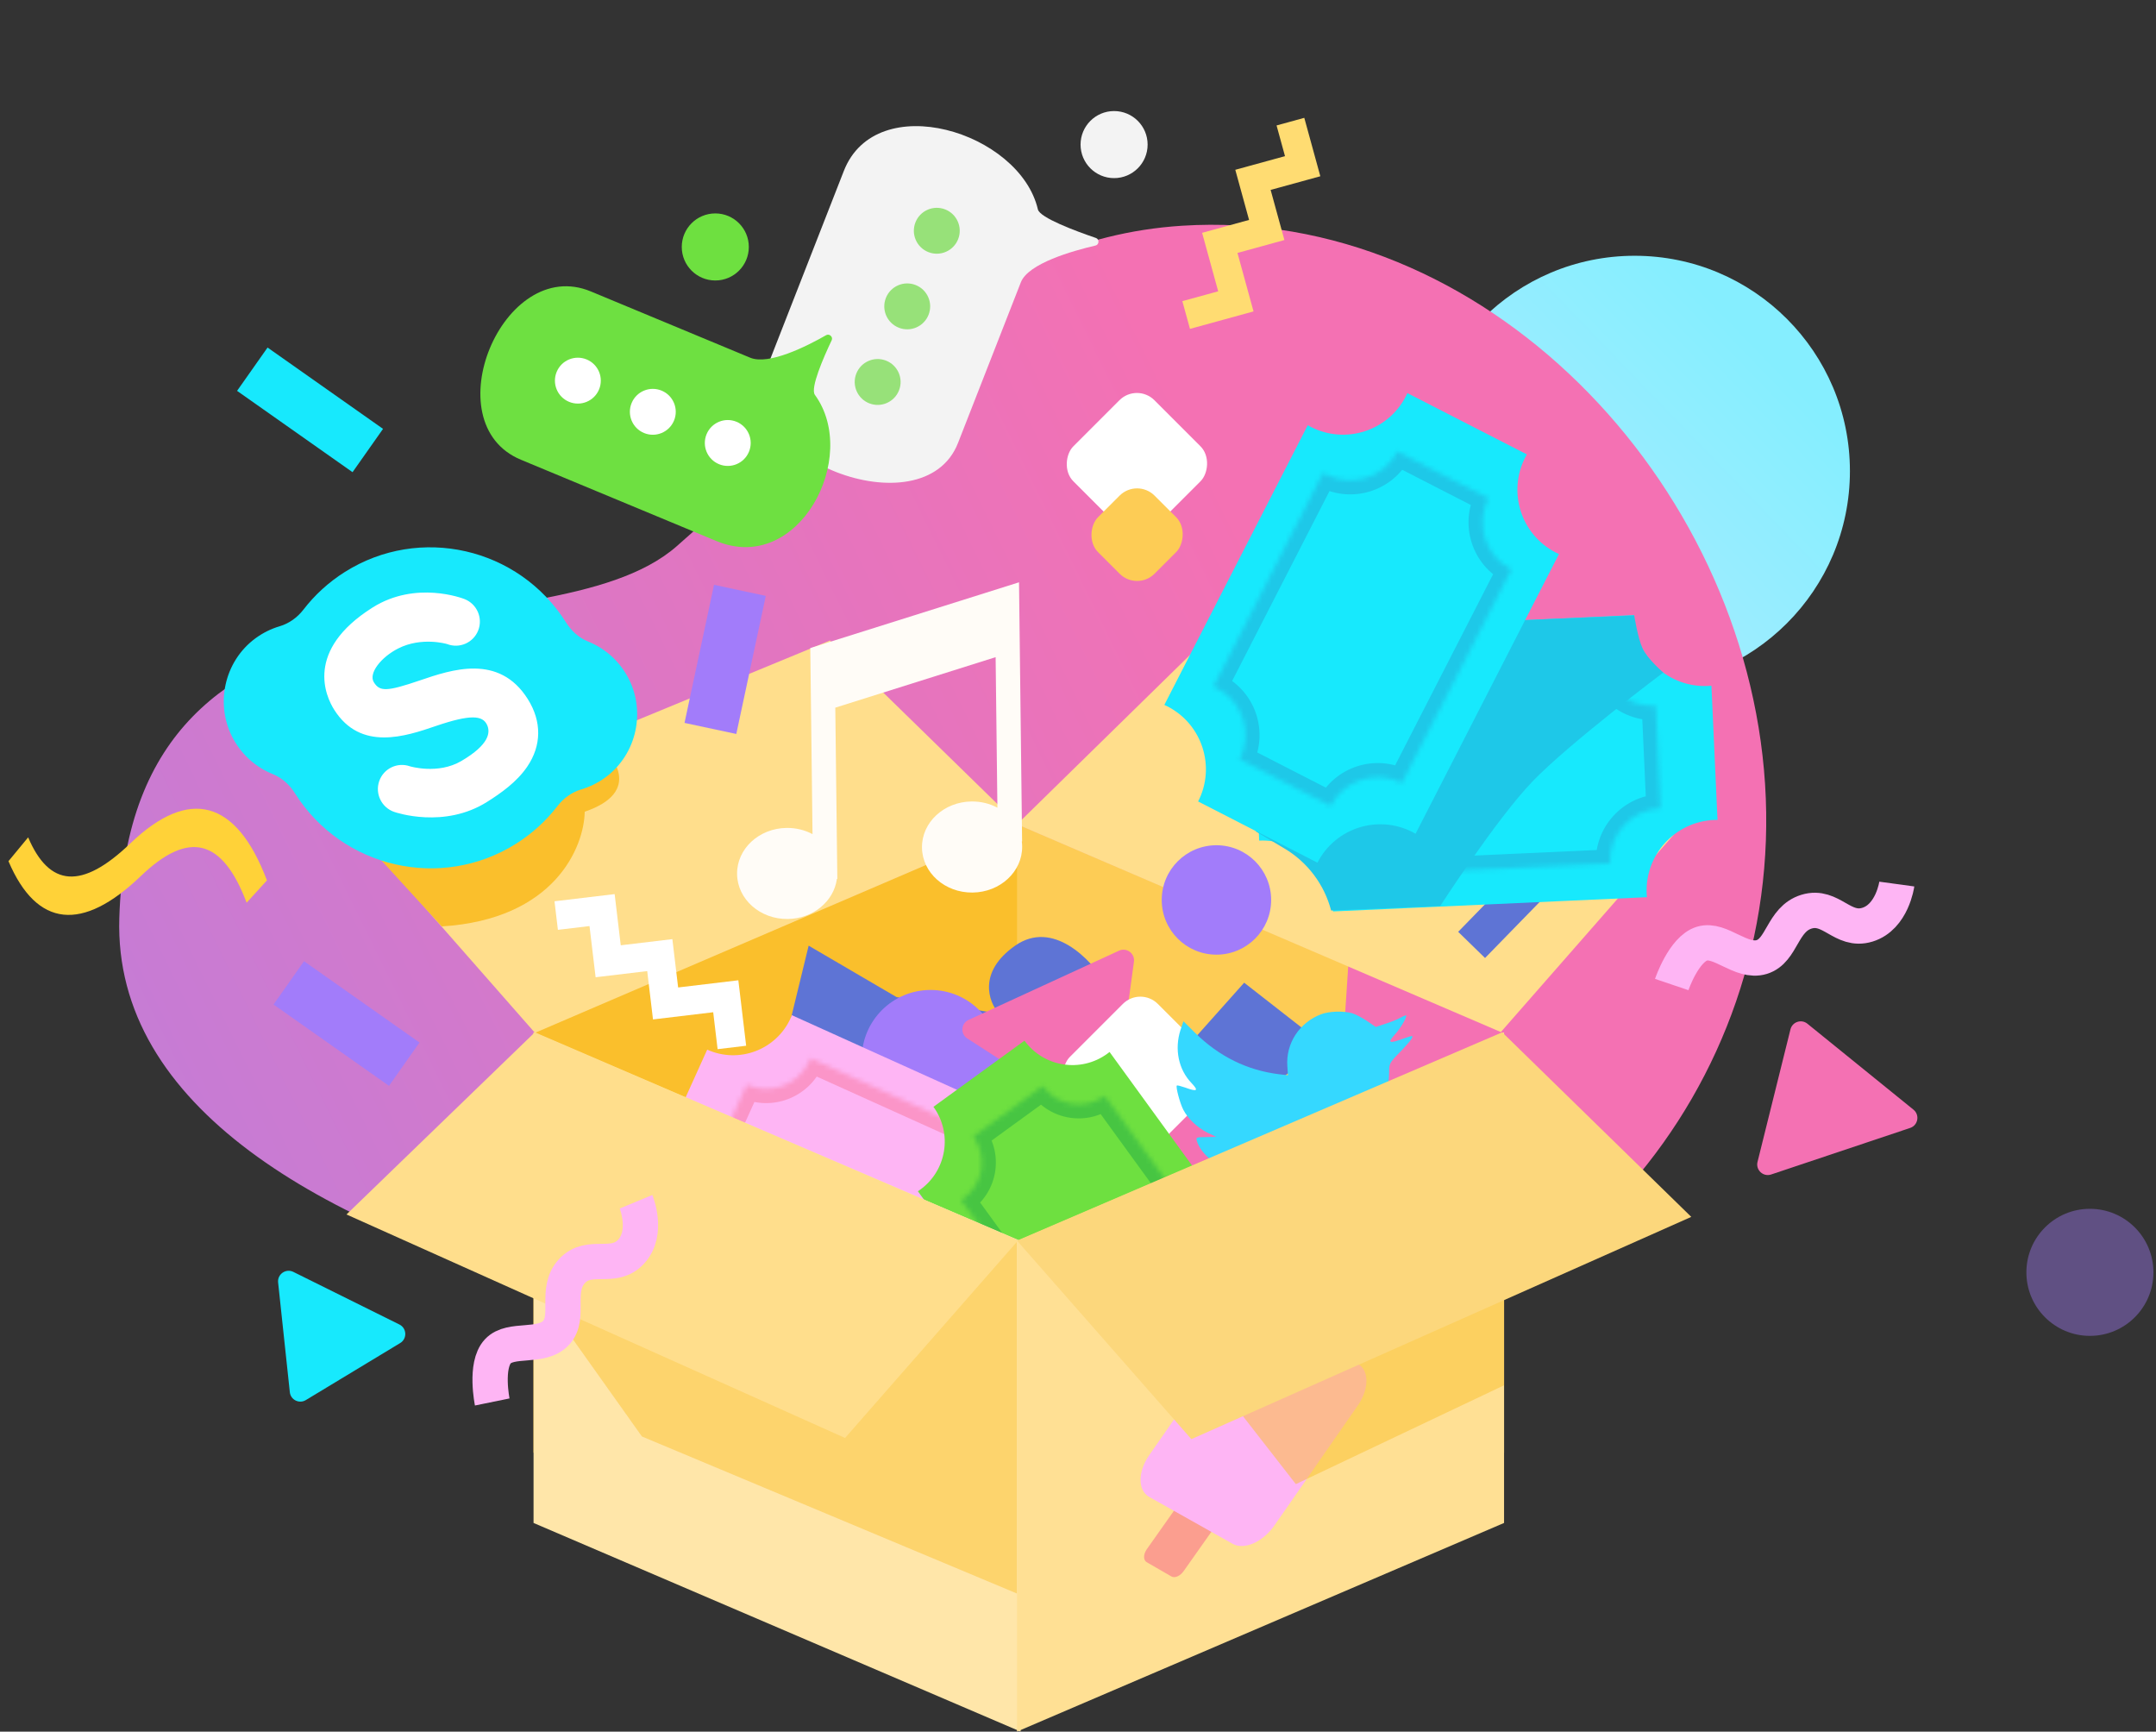 <svg width="462" height="371" viewBox="0 0 462 371" fill="none" xmlns="http://www.w3.org/2000/svg">
<rect x="0" y="0" width="462" height="371" fill="#333333" stroke="none"/>
<g style="mix-blend-mode:multiply">
<path fill-rule="evenodd" clip-rule="evenodd" d="M350.281 147.06C375.758 147.06 396.412 126.407 396.412 100.929C396.412 75.452 375.758 54.799 350.281 54.799C324.803 54.799 304.149 75.452 304.149 100.929C304.149 126.407 324.803 147.06 350.281 147.06Z" fill="url(#paint0_linear)"/>
</g>
<g style="mix-blend-mode:multiply">
<path fill-rule="evenodd" clip-rule="evenodd" d="M269.026 293.713C333.532 289.569 382.424 233.281 378.229 167.991C374.034 102.701 317.769 44.22 253.263 48.365C208.636 51.232 181.381 85.166 144.989 117.045C116.768 141.765 28.092 115.59 25.567 196.65C23.041 277.709 204.52 297.858 269.026 293.713Z" fill="url(#paint1_linear)"/>
</g>
<path fill-rule="evenodd" clip-rule="evenodd" d="M218.693 176.554L114.331 221.25V311.243L218.693 266.547V176.554Z" fill="#FABF2C"/>
<path fill-rule="evenodd" clip-rule="evenodd" d="M217.937 176.554L322.299 221.25V311.243L217.937 266.547V176.554Z" fill="#FDCC55"/>
<path d="M173.282 202.606L168.024 224.205L195.189 234.785H269.236L284.109 224.205L266.607 210.541L251.272 227.732L236.813 210.541C233.746 205.545 225.597 196.964 217.535 202.606C209.473 208.249 211.839 214.655 214.03 217.153L192.122 213.626L173.282 202.606Z" fill="#5E74D5"/>
<path fill-rule="evenodd" clip-rule="evenodd" d="M248.746 225.293C249.146 223.682 251.086 223.032 252.376 224.078L275.106 242.495C276.497 243.622 276.096 245.841 274.399 246.409L244.611 256.383C242.913 256.952 241.257 255.422 241.689 253.684L248.746 225.293Z" fill="#F471B3"/>
<path fill-rule="evenodd" clip-rule="evenodd" d="M199.408 241.591C207.553 241.591 214.155 234.989 214.155 226.844C214.155 218.7 207.553 212.097 199.408 212.097C191.264 212.097 184.662 218.7 184.662 226.844C184.662 234.989 191.264 241.591 199.408 241.591Z" fill="#A27CFA"/>
<path fill-rule="evenodd" clip-rule="evenodd" d="M238.519 238.8C238.294 240.446 236.436 241.3 235.041 240.4L207.266 222.481C205.762 221.51 205.922 219.261 207.548 218.513L239.792 203.682C241.419 202.934 243.23 204.277 242.988 206.05L238.519 238.8Z" fill="#F471B3"/>
<path fill-rule="evenodd" clip-rule="evenodd" d="M290.272 235.488C288.725 236.091 287.076 234.882 287.185 233.225L289.353 200.243C289.47 198.457 291.514 197.504 292.958 198.562L321.586 219.539C323.03 220.597 322.737 222.833 321.069 223.483L290.272 235.488Z" fill="#F471B3"/>
<rect width="26.674" height="26.674" rx="5.294" transform="matrix(0.707 0.707 -0.707 0.707 244.361 211.341)" fill="white"/>
<path fill-rule="evenodd" clip-rule="evenodd" d="M180.826 36.612C172.837 57.036 171.735 59.853 164.297 78.868C156.859 97.884 197.852 113.919 205.29 94.903C211.796 78.272 211.511 78.999 218.755 60.48C220.335 56.442 229.801 53.753 234.77 52.6C235.543 52.421 235.606 51.245 234.855 50.99C230.498 49.504 222.823 46.652 222.407 44.87C218.524 28.208 187.775 18.849 180.826 36.612Z" fill="#F3F3F3"/>
<path fill-rule="evenodd" clip-rule="evenodd" d="M192.647 83.628C193.636 81.1 192.388 78.249 189.86 77.26C187.332 76.271 184.48 77.519 183.491 80.047C182.502 82.575 183.75 85.427 186.278 86.415C188.807 87.404 191.658 86.157 192.647 83.628ZM198.983 67.43C199.972 64.902 198.724 62.05 196.196 61.062C193.667 60.073 190.816 61.32 189.827 63.849C188.838 66.377 190.086 69.228 192.614 70.217C195.143 71.206 197.994 69.958 198.983 67.43ZM202.532 44.863C205.061 45.852 206.309 48.703 205.32 51.231C204.331 53.76 201.479 55.008 198.951 54.019C196.423 53.03 195.175 50.178 196.164 47.65C197.153 45.122 200.004 43.874 202.532 44.863Z" fill="#3CD000" fill-opacity="0.5"/>
<path fill-rule="evenodd" clip-rule="evenodd" d="M153.52 115.918C133.27 107.498 130.476 106.337 111.622 98.497C92.769 90.658 107.761 54.601 126.615 62.441C143.104 69.297 142.384 68.997 160.746 76.632C164.761 78.301 172.962 74.139 177.047 71.802C177.719 71.418 178.555 72.187 178.223 72.887C176.465 76.587 173.584 83.176 174.619 84.596C184.341 97.945 171.132 123.24 153.52 115.918Z" fill="#6EE041"/>
<path fill-rule="evenodd" clip-rule="evenodd" d="M157.838 90.369C155.331 89.327 152.454 90.514 151.411 93.021C150.369 95.527 151.556 98.404 154.063 99.447C156.57 100.489 159.447 99.302 160.489 96.795C161.532 94.288 160.344 91.411 157.838 90.369Z" fill="white"/>
<path fill-rule="evenodd" clip-rule="evenodd" d="M141.777 83.691C139.27 82.649 136.393 83.836 135.351 86.343C134.309 88.85 135.496 91.727 138.003 92.769C140.509 93.811 143.386 92.624 144.429 90.117C145.471 87.61 144.284 84.733 141.777 83.691Z" fill="white"/>
<path fill-rule="evenodd" clip-rule="evenodd" d="M125.716 77.013C123.209 75.971 120.332 77.158 119.29 79.665C118.248 82.172 119.435 85.049 121.942 86.091C124.448 87.133 127.325 85.946 128.368 83.439C129.41 80.933 128.223 78.056 125.716 77.013Z" fill="white"/>
<rect width="24.567" height="24.567" rx="5.294" transform="matrix(0.707 0.707 -0.707 0.707 243.627 82.001)" fill="white"/>
<rect width="17.128" height="17.128" rx="5.294" transform="matrix(0.707 0.707 -0.707 0.707 243.661 102.442)" fill="#FDCC55"/>
<path fill-rule="evenodd" clip-rule="evenodd" d="M151.54 224.882C151.54 224.882 151.54 224.882 151.54 224.882C158.344 227.956 166.351 224.932 169.425 218.129C169.518 217.922 169.606 217.715 169.688 217.506L224.537 242.285C224.435 242.484 224.337 242.687 224.243 242.894C221.17 249.698 224.193 257.704 230.997 260.778C231.203 260.871 231.411 260.959 231.62 261.041L221.032 284.477C220.832 284.375 220.629 284.277 220.423 284.184C213.619 281.11 205.612 284.134 202.539 290.937C202.445 291.144 202.358 291.351 202.276 291.56L147.426 266.781C147.528 266.581 147.626 266.378 147.72 266.172C150.793 259.369 147.77 251.362 140.966 248.288L151.54 224.882Z" fill="#FEB5F4"/>
<mask id="path-20-inside-1" fill="white">
<path fill-rule="evenodd" clip-rule="evenodd" d="M160.004 232.414C160.004 232.414 160.004 232.414 160.004 232.414C165.106 234.719 171.112 232.451 173.417 227.349C173.51 227.142 173.596 226.933 173.675 226.724L215.6 245.664C215.494 245.861 215.395 246.064 215.301 246.271C212.996 251.373 215.264 257.378 220.366 259.683L212.297 277.546C207.194 275.241 201.189 277.508 198.884 282.611L198.884 282.611L157 263.689C159.305 258.587 157.037 252.582 151.934 250.276L151.934 250.276L160.004 232.414Z"/>
</mask>
<path d="M160.004 232.414L157.247 231.169L158.492 228.412L161.249 229.657L160.004 232.414ZM173.675 226.724L170.842 225.662L171.976 222.637L174.92 223.967L173.675 226.724ZM215.6 245.664L216.845 242.907L219.789 244.237L218.269 247.088L215.6 245.664ZM220.366 259.683L221.612 256.927L224.368 258.172L223.123 260.929L220.366 259.683ZM212.297 277.546L215.053 278.791L213.808 281.548L211.051 280.302L212.297 277.546ZM198.884 282.611L201.641 283.856L198.884 282.611ZM198.884 282.611L201.641 283.857L200.395 286.613L197.638 285.368L198.884 282.611ZM157 263.689L155.754 266.446L152.997 265.201L154.243 262.444L157 263.689ZM151.934 250.276L153.18 247.52L151.934 250.276ZM151.934 250.276L150.689 253.033L147.932 251.788L149.177 249.031L151.934 250.276ZM158.758 235.171C158.758 235.171 158.758 235.171 158.758 235.171C158.758 235.171 158.758 235.171 158.758 235.171L161.249 229.657C161.249 229.657 161.249 229.657 161.249 229.657C161.249 229.657 161.249 229.657 161.249 229.657L158.758 235.171ZM176.174 228.594C173.181 235.219 165.384 238.164 158.758 235.171L161.249 229.657C164.829 231.275 169.043 229.684 170.66 226.103L176.174 228.594ZM176.507 227.786C176.406 228.057 176.294 228.327 176.174 228.594L170.66 226.103C170.726 225.957 170.787 225.81 170.842 225.662L176.507 227.786ZM214.354 248.421L172.43 229.481L174.92 223.967L216.845 242.907L214.354 248.421ZM212.545 245.025C212.665 244.758 212.794 244.496 212.931 244.24L218.269 247.088C218.195 247.227 218.124 247.369 218.058 247.516L212.545 245.025ZM219.121 262.44C212.496 259.447 209.552 251.65 212.545 245.025L218.058 247.516C216.441 251.096 218.032 255.309 221.612 256.927L219.121 262.44ZM209.54 276.3L217.61 258.438L223.123 260.929L215.053 278.791L209.54 276.3ZM196.127 281.366C199.12 274.741 206.917 271.796 213.542 274.789L211.051 280.302C207.471 278.685 203.258 280.276 201.641 283.856L196.127 281.366ZM196.127 281.366L196.127 281.366L201.641 283.856L201.641 283.857L196.127 281.366ZM158.245 260.933L200.129 279.855L197.638 285.368L155.754 266.446L158.245 260.933ZM153.18 247.52C159.805 250.513 162.749 258.31 159.756 264.935L154.243 262.444C155.86 258.864 154.269 254.651 150.689 253.033L153.18 247.52ZM153.179 247.52L153.18 247.52L150.689 253.033L150.689 253.033L153.179 247.52ZM162.76 233.659L154.691 251.522L149.177 249.031L157.247 231.169L162.76 233.659Z" fill="#FB95C8" mask="url(#path-20-inside-1)"/>
<path fill-rule="evenodd" clip-rule="evenodd" d="M200.022 237.135C204.142 242.806 202.885 250.744 197.214 254.864C197.041 254.989 196.867 255.109 196.691 255.224L229.908 300.944C230.072 300.812 230.24 300.683 230.413 300.558C236.084 296.438 244.021 297.695 248.141 303.366C248.266 303.538 248.387 303.712 248.502 303.888L268.037 289.695C267.905 289.531 267.776 289.363 267.651 289.191C263.531 283.52 264.788 275.583 270.459 271.462C270.631 271.337 270.805 271.217 270.982 271.102L237.764 225.383C237.6 225.515 237.432 225.643 237.26 225.768C231.589 229.888 223.652 228.631 219.532 222.96L200.022 237.135Z" fill="#6EE040"/>
<g opacity="0.4">
<mask id="path-23-inside-2" fill="white">
<path fill-rule="evenodd" clip-rule="evenodd" d="M208.557 243.484C208.557 243.484 208.557 243.484 208.557 243.484C211.648 247.737 210.705 253.69 206.451 256.781C206.279 256.906 206.103 257.025 205.926 257.137L231.316 292.083C231.477 291.948 231.644 291.818 231.817 291.693C236.07 288.603 242.023 289.546 245.113 293.799L260.002 282.981C256.912 278.728 257.855 272.775 262.108 269.685L236.743 234.773C232.49 237.863 226.537 236.92 223.446 232.667L223.446 232.667L208.557 243.484Z"/>
</mask>
<path d="M208.557 243.484L206.779 241.037L204.332 242.815L206.11 245.262L208.557 243.484ZM205.926 257.137L204.312 254.578L201.579 256.301L203.478 258.915L205.926 257.137ZM231.316 292.083L228.868 293.861L230.767 296.475L233.251 294.408L231.316 292.083ZM245.113 293.799L242.666 295.577L244.444 298.024L246.891 296.246L245.113 293.799ZM260.002 282.981L261.78 285.429L264.228 283.651L262.45 281.203L260.002 282.981ZM262.108 269.685L263.886 272.132L266.334 270.354L264.556 267.907L262.108 269.685ZM236.743 234.773L239.19 232.995L237.412 230.548L234.965 232.326L236.743 234.773ZM223.446 232.667L225.894 230.889L223.446 232.667ZM223.446 232.667L225.894 230.889L224.116 228.441L221.668 230.219L223.446 232.667ZM211.005 241.706C211.005 241.706 211.005 241.706 211.005 241.706C211.005 241.706 211.005 241.706 211.005 241.706L206.11 245.262C206.11 245.262 206.11 245.262 206.11 245.262C206.11 245.262 206.11 245.262 206.11 245.262L211.005 241.706ZM208.229 259.228C213.834 255.156 215.077 247.311 211.005 241.706L206.11 245.262C208.218 248.164 207.575 252.225 204.673 254.333L208.229 259.228ZM207.539 259.696C207.773 259.548 208.003 259.392 208.229 259.228L204.673 254.333C204.554 254.42 204.434 254.501 204.312 254.578L207.539 259.696ZM233.763 290.305L208.373 255.359L203.478 258.915L228.868 293.861L233.763 290.305ZM230.039 289.246C229.813 289.41 229.593 289.581 229.381 289.758L233.251 294.408C233.361 294.316 233.476 294.227 233.595 294.14L230.039 289.246ZM247.56 292.021C243.488 286.416 235.644 285.174 230.039 289.246L233.595 294.14C236.497 292.032 240.558 292.675 242.666 295.577L247.56 292.021ZM258.224 280.534L243.335 291.351L246.891 296.246L261.78 285.429L258.224 280.534ZM260.33 267.238C254.725 271.31 253.483 279.154 257.555 284.759L262.45 281.203C260.341 278.302 260.985 274.24 263.886 272.132L260.33 267.238ZM234.296 236.551L259.661 271.463L264.556 267.907L239.19 232.995L234.296 236.551ZM220.999 234.445C225.071 240.05 232.916 241.292 238.521 237.22L234.965 232.326C232.063 234.434 228.002 233.791 225.894 230.889L220.999 234.445ZM220.999 234.445L220.999 234.445L225.894 230.889L225.894 230.889L220.999 234.445ZM210.335 245.931L225.224 235.114L221.668 230.219L206.779 241.037L210.335 245.931Z" fill="#0D9E47" mask="url(#path-23-inside-2)"/>
</g>
<path fill-rule="evenodd" clip-rule="evenodd" d="M114.331 221.172L218.693 265.868V370.986L114.331 326.29V221.172Z" fill="#FFE6A9"/>
<path opacity="0.7" d="M116.6 278.269L127.648 265.791H217.937V341.415L137.553 307.762L116.6 278.269Z" fill="#FDCC55"/>
<path fill-rule="evenodd" clip-rule="evenodd" d="M114.609 221.172L218.203 265.723L181.085 308.085L74.249 260.197L114.609 221.172Z" fill="#FFDE8C"/>
<path fill-rule="evenodd" clip-rule="evenodd" d="M258.159 137.229L358.728 178.755L321.61 221.117L217.937 176.612L258.159 137.229Z" fill="#FFDE8C"/>
<path fill-rule="evenodd" clip-rule="evenodd" d="M177.843 137.229L77.275 178.755L114.632 221.286L218.354 176.774L177.843 137.229Z" fill="#FFDE8C"/>
<path fill-rule="evenodd" clip-rule="evenodd" d="M322.299 221.172L217.937 265.868V370.986L322.299 326.29V221.172Z" fill="#FFE094"/>
<path fill-rule="evenodd" clip-rule="evenodd" d="M261.029 312.823L266.337 315.889C267.07 316.312 267.07 317.533 266.337 318.617L253.673 336.561C252.941 337.644 251.752 338.179 251.02 337.756L245.712 334.69C244.979 334.267 244.979 333.045 245.712 331.962L258.375 314.018C259.108 312.934 260.296 312.399 261.029 312.823Z" fill="#FB9E8F"/>
<rect width="24.85" height="8.037" transform="matrix(-0.698 0.716 -0.716 -0.698 335.567 187.457)" fill="#5E74D5"/>
<path fill-rule="evenodd" clip-rule="evenodd" d="M273.075 282.147L290.954 292.194C293.423 293.581 293.423 297.583 290.954 301.133L273.075 326.844C270.607 330.394 266.605 332.147 264.136 330.76L246.257 320.713C243.789 319.326 243.789 315.324 246.257 311.774L264.136 286.063C266.605 282.513 270.607 280.76 273.075 282.147Z" fill="#FEB5F4"/>
<path fill-rule="evenodd" clip-rule="evenodd" d="M173.635 138.845L218.362 124.757L218.533 139.162L218.533 139.162L219.021 180.262L218.958 180.284C219.004 180.633 219.029 180.987 219.034 181.346C219.098 186.735 214.344 191.159 208.415 191.228C202.487 191.297 197.63 186.985 197.566 181.596C197.502 176.208 202.255 171.784 208.184 171.714C210.206 171.691 212.104 172.177 213.73 173.043L213.347 140.795L178.992 151.616L179.428 188.313L179.333 188.314C178.69 193.096 174.237 196.83 168.794 196.894C162.866 196.963 158.008 192.651 157.944 187.262C157.88 181.874 162.634 177.45 168.563 177.381C170.585 177.357 172.483 177.843 174.109 178.709L173.807 153.249L173.806 153.249L173.635 138.845Z" fill="#FFFCF7"/>
<path d="M125.297 173.907C137.699 169.672 131.725 161.807 127.187 158.404L78.409 180.713L94.668 198.485C118.869 196.972 125.171 181.469 125.297 173.907Z" fill="#FABF2C"/>
<path fill-rule="evenodd" clip-rule="evenodd" d="M92.676 181.503C108.006 179.556 119.218 168.405 117.718 156.596C116.218 144.788 107.9 119.889 84.398 122.331C60.895 124.773 60.702 151.839 62.202 163.648C63.702 175.456 77.346 183.45 92.676 181.503Z" fill="white"/>
<path fill-rule="evenodd" clip-rule="evenodd" d="M121.3 133.37C122.436 135.176 124.052 136.654 126.029 137.45C129.446 138.827 132.448 141.336 134.414 144.841C138.532 152.186 136.498 161.608 129.717 166.568C128.103 167.749 126.359 168.595 124.563 169.126C122.529 169.727 120.759 171.01 119.465 172.69C117.074 175.797 114.107 178.543 110.599 180.756C94.562 190.87 73.344 186.038 63.207 169.964L63.187 169.933C62.051 168.126 60.435 166.649 58.458 165.852C55.041 164.476 52.039 161.968 50.073 158.462C45.955 151.117 47.989 141.694 54.77 136.734C56.384 135.554 58.127 134.708 59.924 134.177C61.958 133.575 63.728 132.293 65.022 130.612C67.413 127.505 70.38 124.76 73.888 122.547C89.924 112.433 111.143 117.265 121.28 133.339C121.285 133.346 121.29 133.354 121.294 133.361C121.296 133.364 121.298 133.367 121.3 133.37ZM113.089 149.763C106.928 139.995 96.751 143.466 90.016 145.763C82.804 148.222 81.377 148.182 80.115 146.18C78.923 144.292 81.61 140.81 85.359 138.916C90.315 136.412 95.631 137.924 95.817 137.992C98.465 139.012 101.439 137.707 102.475 135.061C103.515 132.403 102.204 129.4 99.547 128.353C99.124 128.186 89.074 124.335 79.838 130.161C65.21 139.387 69.838 149.244 71.605 152.046C77.278 161.042 86.96 157.74 93.366 155.556L93.366 155.555C100.924 152.978 103.408 153.299 104.354 155.272C105.129 156.888 104.89 159.505 98.856 163.047C93.845 165.989 87.86 164.184 87.836 164.177C85.14 163.235 82.196 164.657 81.261 167.354C80.326 170.051 81.754 173.001 84.449 173.943C84.884 174.094 95.196 177.593 104.378 171.802C107.366 169.918 110.72 167.553 112.95 164.298C116.074 159.737 116.124 154.575 113.089 149.763Z" fill="#17E9FD"/>
<path fill-rule="evenodd" clip-rule="evenodd" d="M268.524 151.39C268.524 151.39 268.524 151.39 268.524 151.389C276.869 151.011 283.326 143.939 282.948 135.594C282.936 135.341 282.918 135.089 282.895 134.84L350.169 131.786C350.168 132.037 350.173 132.289 350.185 132.543C350.563 140.887 357.635 147.345 365.98 146.966C366.233 146.955 366.485 146.937 366.734 146.913L368.039 175.658C367.788 175.657 367.536 175.662 367.283 175.674C358.938 176.053 352.48 183.124 352.859 191.469C352.871 191.722 352.888 191.974 352.912 192.224L285.638 195.277C285.639 195.026 285.634 194.774 285.622 194.521C285.243 186.176 278.172 179.718 269.827 180.097L269.827 180.097L268.524 151.39Z" fill="#17E9FD"/>
<mask id="path-39-inside-3" fill="white">
<path fill-rule="evenodd" clip-rule="evenodd" d="M291.542 142.018C291.57 142.266 291.589 142.518 291.601 142.772C291.885 149.03 287.042 154.334 280.783 154.618L281.778 176.527C288.036 176.243 293.34 181.086 293.624 187.344L293.624 187.344L344.996 185.013L344.996 185.012C344.712 178.754 349.555 173.45 355.814 173.166L355.814 173.166L354.82 151.258L354.82 151.258C348.561 151.542 343.257 146.699 342.973 140.44C342.962 140.186 342.958 139.934 342.964 139.684L291.542 142.018Z"/>
</mask>
<path d="M291.542 142.018L288.536 142.353L288.177 139.142L291.405 138.996L291.542 142.018ZM280.783 154.618L277.761 154.755L277.624 151.733L280.646 151.596L280.783 154.618ZM281.778 176.527L281.915 179.548L278.893 179.686L278.756 176.664L281.778 176.527ZM293.624 187.344L293.761 190.366L290.739 190.503L290.602 187.482L293.624 187.344ZM344.996 185.013L348.018 184.876L348.155 187.897L345.133 188.035L344.996 185.013ZM355.814 173.166L355.677 170.144L355.814 173.166ZM355.814 173.166L358.836 173.029L358.973 176.051L355.951 176.188L355.814 173.166ZM354.82 151.258L354.682 148.236L357.704 148.099L357.842 151.121L354.82 151.258ZM354.82 151.258L354.682 148.236L354.82 151.258ZM342.964 139.684L342.826 136.662L346.054 136.515L345.988 139.745L342.964 139.684ZM294.548 141.682C294.583 141.997 294.608 142.315 294.623 142.635L288.579 142.909C288.571 142.721 288.556 142.536 288.536 142.353L294.548 141.682ZM294.623 142.635C294.983 150.562 288.848 157.28 280.921 157.64L280.646 151.596C285.236 151.388 288.787 147.498 288.579 142.909L294.623 142.635ZM278.756 176.664L277.761 154.755L283.805 154.481L284.8 176.389L278.756 176.664ZM290.602 187.481C290.394 182.892 286.504 179.34 281.915 179.548L281.641 173.505C289.568 173.145 296.286 179.28 296.646 187.207L290.602 187.481ZM290.602 187.482L290.602 187.481L296.646 187.207L296.646 187.207L290.602 187.482ZM345.133 188.035L293.761 190.366L293.487 184.323L344.859 181.991L345.133 188.035ZM348.018 184.875L348.018 184.876L341.974 185.15L341.974 185.15L348.018 184.875ZM355.951 176.188C351.361 176.396 347.81 180.286 348.018 184.875L341.974 185.15C341.614 177.222 347.749 170.504 355.677 170.144L355.951 176.188ZM355.951 176.188L355.951 176.188L355.677 170.144L355.677 170.144L355.951 176.188ZM357.842 151.121L358.836 173.029L352.792 173.303L351.798 151.395L357.842 151.121ZM354.682 148.236L354.682 148.236L354.957 154.28L354.957 154.28L354.682 148.236ZM345.995 140.303C346.203 144.893 350.093 148.444 354.682 148.236L354.957 154.28C347.029 154.64 340.311 148.505 339.951 140.577L345.995 140.303ZM345.988 139.745C345.984 139.929 345.986 140.115 345.995 140.303L339.951 140.577C339.937 140.257 339.933 139.939 339.939 139.622L345.988 139.745ZM291.405 138.996L342.826 136.662L343.101 142.706L291.679 145.039L291.405 138.996Z" fill="#1EC8E8" mask="url(#path-39-inside-3)"/>
<path fill-rule="evenodd" clip-rule="evenodd" d="M285.243 195.082L308.616 194.112C308.616 194.112 320.525 175.656 328.301 167.519C336.077 159.382 356.416 144.092 356.416 144.092C356.416 144.092 353.023 141.192 351.979 138.919C350.936 136.645 350.196 131.859 350.196 131.859L324.812 132.947L300.828 170.882L268.983 178.066L275.248 181.792C280.198 184.735 283.789 189.51 285.243 195.082Z" fill="#1EC8E8"/>
<path fill-rule="evenodd" clip-rule="evenodd" d="M249.501 151.025C249.73 151.128 249.957 151.238 250.183 151.354C257.616 155.165 260.552 164.281 256.74 171.713L282.311 184.826L282.311 184.826C286.123 177.393 295.239 174.457 302.672 178.269C302.897 178.385 303.119 178.505 303.336 178.63L334.064 118.707C333.836 118.604 333.609 118.494 333.383 118.378C325.95 114.567 323.014 105.451 326.826 98.018C326.941 97.793 327.062 97.571 327.187 97.354L301.583 84.224C301.48 84.453 301.37 84.68 301.255 84.906C297.443 92.339 288.327 95.274 280.894 91.463C280.669 91.347 280.447 91.227 280.23 91.101L249.501 151.025Z" fill="#17E9FD"/>
<mask id="path-43-inside-4" fill="white">
<path fill-rule="evenodd" clip-rule="evenodd" d="M265.626 162.672C265.626 162.672 265.626 162.672 265.626 162.672C268.484 157.097 266.282 150.26 260.708 147.402C260.482 147.286 260.254 147.178 260.024 147.079L283.511 101.276C283.726 101.404 283.947 101.527 284.173 101.643C289.747 104.501 296.584 102.3 299.443 96.725L299.443 96.725L318.958 106.732C316.099 112.307 318.301 119.143 323.876 122.002L323.876 122.002L300.411 167.761L300.411 167.761C294.836 164.902 287.999 167.104 285.141 172.679L265.626 162.672Z"/>
</mask>
<path d="M265.626 162.672L264.245 165.363L261.554 163.983L262.934 161.291L265.626 162.672ZM260.024 147.079L258.823 149.855L255.858 148.573L257.332 145.699L260.024 147.079ZM283.511 101.276L280.82 99.896L282.294 97.021L285.065 98.681L283.511 101.276ZM299.443 96.725L296.751 95.344L298.131 92.653L300.823 94.033L299.443 96.725ZM318.958 106.732L320.338 104.04L323.03 105.42L321.65 108.112L318.958 106.732ZM323.876 122.002L325.256 119.31L327.948 120.691L326.568 123.382L323.876 122.002ZM300.411 167.761L303.103 169.142L301.723 171.833L299.031 170.453L300.411 167.761ZM285.141 172.679L287.832 174.059L286.452 176.751L283.76 175.37L285.141 172.679ZM268.317 164.052C268.317 164.052 268.317 164.052 268.317 164.052C268.317 164.052 268.317 164.052 268.317 164.052C268.317 164.052 268.317 164.052 268.317 164.052L268.317 164.052L268.317 164.052C268.317 164.052 268.317 164.052 268.317 164.052C268.317 164.052 268.317 164.052 268.317 164.052C268.317 164.052 268.317 164.052 268.317 164.052C268.317 164.052 268.317 164.052 268.317 164.052C268.317 164.052 268.317 164.052 268.317 164.052L268.317 164.052L268.317 164.052L268.317 164.052C268.317 164.052 268.317 164.052 268.317 164.052C268.317 164.052 268.317 164.052 268.317 164.052L262.934 161.291C262.934 161.291 262.934 161.291 262.934 161.291C262.934 161.291 262.934 161.291 262.934 161.291L262.934 161.291L262.934 161.291L262.934 161.291C262.934 161.291 262.934 161.291 262.934 161.291C262.934 161.291 262.934 161.291 262.934 161.291C262.934 161.291 262.934 161.291 262.934 161.291C262.934 161.291 262.934 161.291 262.934 161.291C262.934 161.291 262.934 161.291 262.934 161.291L262.934 161.291L262.934 161.291C262.934 161.291 262.934 161.291 262.934 161.291C262.934 161.291 262.934 161.291 262.934 161.291C262.934 161.291 262.934 161.291 262.934 161.291L268.317 164.052ZM262.088 144.71C269.149 148.331 271.938 156.991 268.317 164.052L262.934 161.291C265.03 157.203 263.416 152.19 259.327 150.093L262.088 144.71ZM261.225 144.302C261.515 144.428 261.803 144.564 262.088 144.71L259.327 150.093C259.16 150.008 258.992 149.928 258.823 149.855L261.225 144.302ZM257.332 145.699L280.82 99.896L286.203 102.656L262.716 148.459L257.332 145.699ZM285.065 98.681C285.223 98.775 285.386 98.865 285.553 98.951L282.792 104.335C282.507 104.188 282.229 104.034 281.957 103.871L285.065 98.681ZM285.553 98.951C289.641 101.047 294.655 99.433 296.751 95.345L302.134 98.105C298.513 105.167 289.854 107.955 282.792 104.335L285.553 98.951ZM296.751 95.345L296.751 95.344L302.135 98.105L302.134 98.105L296.751 95.345ZM300.823 94.033L320.338 104.04L317.578 109.424L298.063 99.416L300.823 94.033ZM321.65 108.112C319.553 112.2 321.168 117.214 325.256 119.31L322.496 124.693C315.434 121.073 312.645 112.413 316.266 105.352L321.65 108.112ZM325.256 119.31L325.256 119.31L322.496 124.694L322.496 124.693L325.256 119.31ZM326.568 123.382L303.103 169.142L297.719 166.381L321.184 120.622L326.568 123.382ZM299.031 170.453L299.03 170.453L301.791 165.069L301.791 165.07L299.031 170.453ZM299.03 170.453C294.942 168.356 289.929 169.971 287.832 174.059L282.449 171.298C286.07 164.237 294.73 161.448 301.791 165.069L299.03 170.453ZM283.76 175.37L264.245 165.363L267.006 159.98L286.521 169.987L283.76 175.37Z" fill="#1EC8E8" mask="url(#path-43-inside-4)"/>
<path fill-rule="evenodd" clip-rule="evenodd" d="M260.665 204.535C267.139 204.535 272.387 199.287 272.387 192.813C272.387 186.339 267.139 181.091 260.665 181.091C254.191 181.091 248.943 186.339 248.943 192.813C248.943 199.287 254.191 204.535 260.665 204.535Z" fill="#A27CFA"/>
<path d="M302.487 222.542C302.263 222.93 301.106 224.293 299.868 225.539C297.77 227.682 297.658 227.913 297.67 229.696C297.688 232.442 296.446 238.182 295.184 241.323C292.847 247.223 287.799 253.334 282.728 256.428C275.593 260.771 266.061 261.921 258.013 259.456C255.331 258.62 250.716 256.484 250.714 256.098C250.713 255.979 252.105 255.817 253.805 255.765C257.35 255.667 260.888 254.64 263.89 252.834L265.916 251.58L263.572 250.786C260.247 249.645 257.253 246.994 256.481 244.483C256.248 243.671 256.325 243.63 258.433 243.616L260.618 243.565L258.765 242.685C256.569 241.575 254.559 239.696 253.567 237.764C252.843 236.375 251.914 232.859 252.176 232.587C252.252 232.471 253.045 232.699 253.95 233.002C256.556 233.954 256.895 233.718 255.377 232.101C252.531 229.177 251.634 224.81 252.963 220.659L253.592 218.797L256.098 221.296C261.223 226.333 267.236 229.314 274.102 230.157L275.988 230.375L275.861 228.478C275.491 223.565 278.439 219.054 283.141 217.281C284.871 216.649 287.814 216.555 289.739 217.081C290.495 217.307 291.931 218.073 292.954 218.762L294.81 220.027L296.84 219.353C297.971 219 299.474 218.407 300.149 218.016C300.789 217.663 301.352 217.466 301.353 217.581C301.357 218.239 299.976 220.495 298.817 221.74C297.242 223.493 297.698 223.646 300.894 222.462C302.82 221.804 302.86 221.804 302.487 222.542Z" fill="#35D8FF"/>
<path fill-rule="evenodd" clip-rule="evenodd" d="M383.669 220.542C384.069 218.931 386.008 218.282 387.299 219.327L410.029 237.744C411.42 238.871 411.019 241.09 409.321 241.658L379.534 251.632C377.836 252.201 376.18 250.671 376.612 248.934L383.669 220.542Z" fill="#F471B3"/>
<path fill-rule="evenodd" clip-rule="evenodd" d="M65.533 299.967C64.112 300.826 62.28 299.918 62.104 298.267L59.597 274.775C59.407 272.995 61.257 271.706 62.861 272.502L85.587 283.773C87.191 284.568 87.284 286.821 85.752 287.747L65.533 299.967Z" fill="#17E9FD"/>
<path d="M1.814 184.509C7.903 198.806 17.685 199.679 30.173 187.698C40.466 177.822 47.667 179.712 52.849 193.403L57.2 188.623C50.634 171.272 40.519 168.618 27.931 180.696C17.537 190.668 10.567 190.046 6.033 179.401L1.814 184.509Z" fill="#FFD238"/>
<path d="M358.227 210.935C358.227 210.935 360.784 203.374 364.712 202.173C368.641 200.972 373.093 206.39 377.515 205.038C381.938 203.686 381.849 196.933 387.11 195.325C392.371 193.717 394.809 199.75 400.151 198.117C405.493 196.484 406.458 189.41 406.458 189.41" stroke="#FEB5F4" stroke-width="7.562"/>
<path d="M105.48 300.369C105.48 300.369 103.878 292.55 106.666 289.533C109.454 286.516 116.03 288.952 119.168 285.555C122.307 282.159 118.827 276.371 122.561 272.331C126.295 268.29 131.441 272.273 135.232 268.171C139.023 264.068 136.291 257.472 136.291 257.472" stroke="#FEB5F4" stroke-width="7.562"/>
<path fill-rule="evenodd" clip-rule="evenodd" d="M447.837 286.209C455.355 286.209 461.45 280.115 461.45 272.597C461.45 265.079 455.355 258.985 447.837 258.985C440.319 258.985 434.225 265.079 434.225 272.597C434.225 280.115 440.319 286.209 447.837 286.209Z" fill="#A27CFA" fill-opacity="0.4"/>
<path fill-rule="evenodd" clip-rule="evenodd" d="M153.278 60.092C157.245 60.092 160.462 56.876 160.462 52.908C160.462 48.94 157.245 45.724 153.278 45.724C149.31 45.724 146.093 48.94 146.093 52.908C146.093 56.876 149.31 60.092 153.278 60.092Z" fill="#6EE040"/>
<path fill-rule="evenodd" clip-rule="evenodd" d="M238.734 38.161C242.702 38.161 245.918 34.945 245.918 30.977C245.918 27.009 242.702 23.793 238.734 23.793C234.766 23.793 231.549 27.009 231.549 30.977C231.549 34.945 234.766 38.161 238.734 38.161Z" fill="#F3F3F3"/>
<g style="mix-blend-mode:multiply" opacity="0.5">
<path d="M239.112 268.438L248.565 260.497L322.299 255.959V296.797L277.681 317.971L239.112 268.438Z" fill="#FABF2C"/>
</g>
<path fill-rule="evenodd" clip-rule="evenodd" d="M321.905 221.172L217.937 265.804L255.294 308.335L362.417 260.717L321.905 221.172Z" fill="#FCD77C"/>
<path d="M119.186 196.158L129.016 194.984L130.325 205.951L141.384 204.631L142.621 214.987L155.523 213.447L156.832 224.414" stroke="white" stroke-width="6.161"/>
<path d="M276.519 26.061L279.141 35.608L268.492 38.533L271.442 49.273L261.384 52.036L264.826 64.565L254.177 67.491" stroke="#FFDC72" stroke-width="6.161"/>
<rect width="30.25" height="11.344" transform="matrix(0.818 0.576 -0.576 0.818 65.147 205.938)" fill="#A27CFA"/>
<rect width="30.25" height="11.344" transform="matrix(-0.209 0.978 -0.978 -0.209 164.101 127.667)" fill="#A27CFA"/>
<rect width="30.25" height="11.344" transform="matrix(0.818 0.576 -0.576 0.818 57.335 74.461)" fill="#17E9FD"/>
<defs>
<linearGradient id="paint0_linear" x1="365.658" y1="62.487" x2="229.572" y2="193.961" gradientUnits="userSpaceOnUse">
<stop stop-color="#85EEFF"/>
<stop offset="1" stop-color="#DFEAFF"/>
</linearGradient>
<linearGradient id="paint1_linear" x1="266.862" y1="113.037" x2="-61.151" y2="274.612" gradientUnits="userSpaceOnUse">
<stop stop-color="#F471B3"/>
<stop offset="1" stop-color="#B480E2"/>
</linearGradient>
</defs>
</svg>
